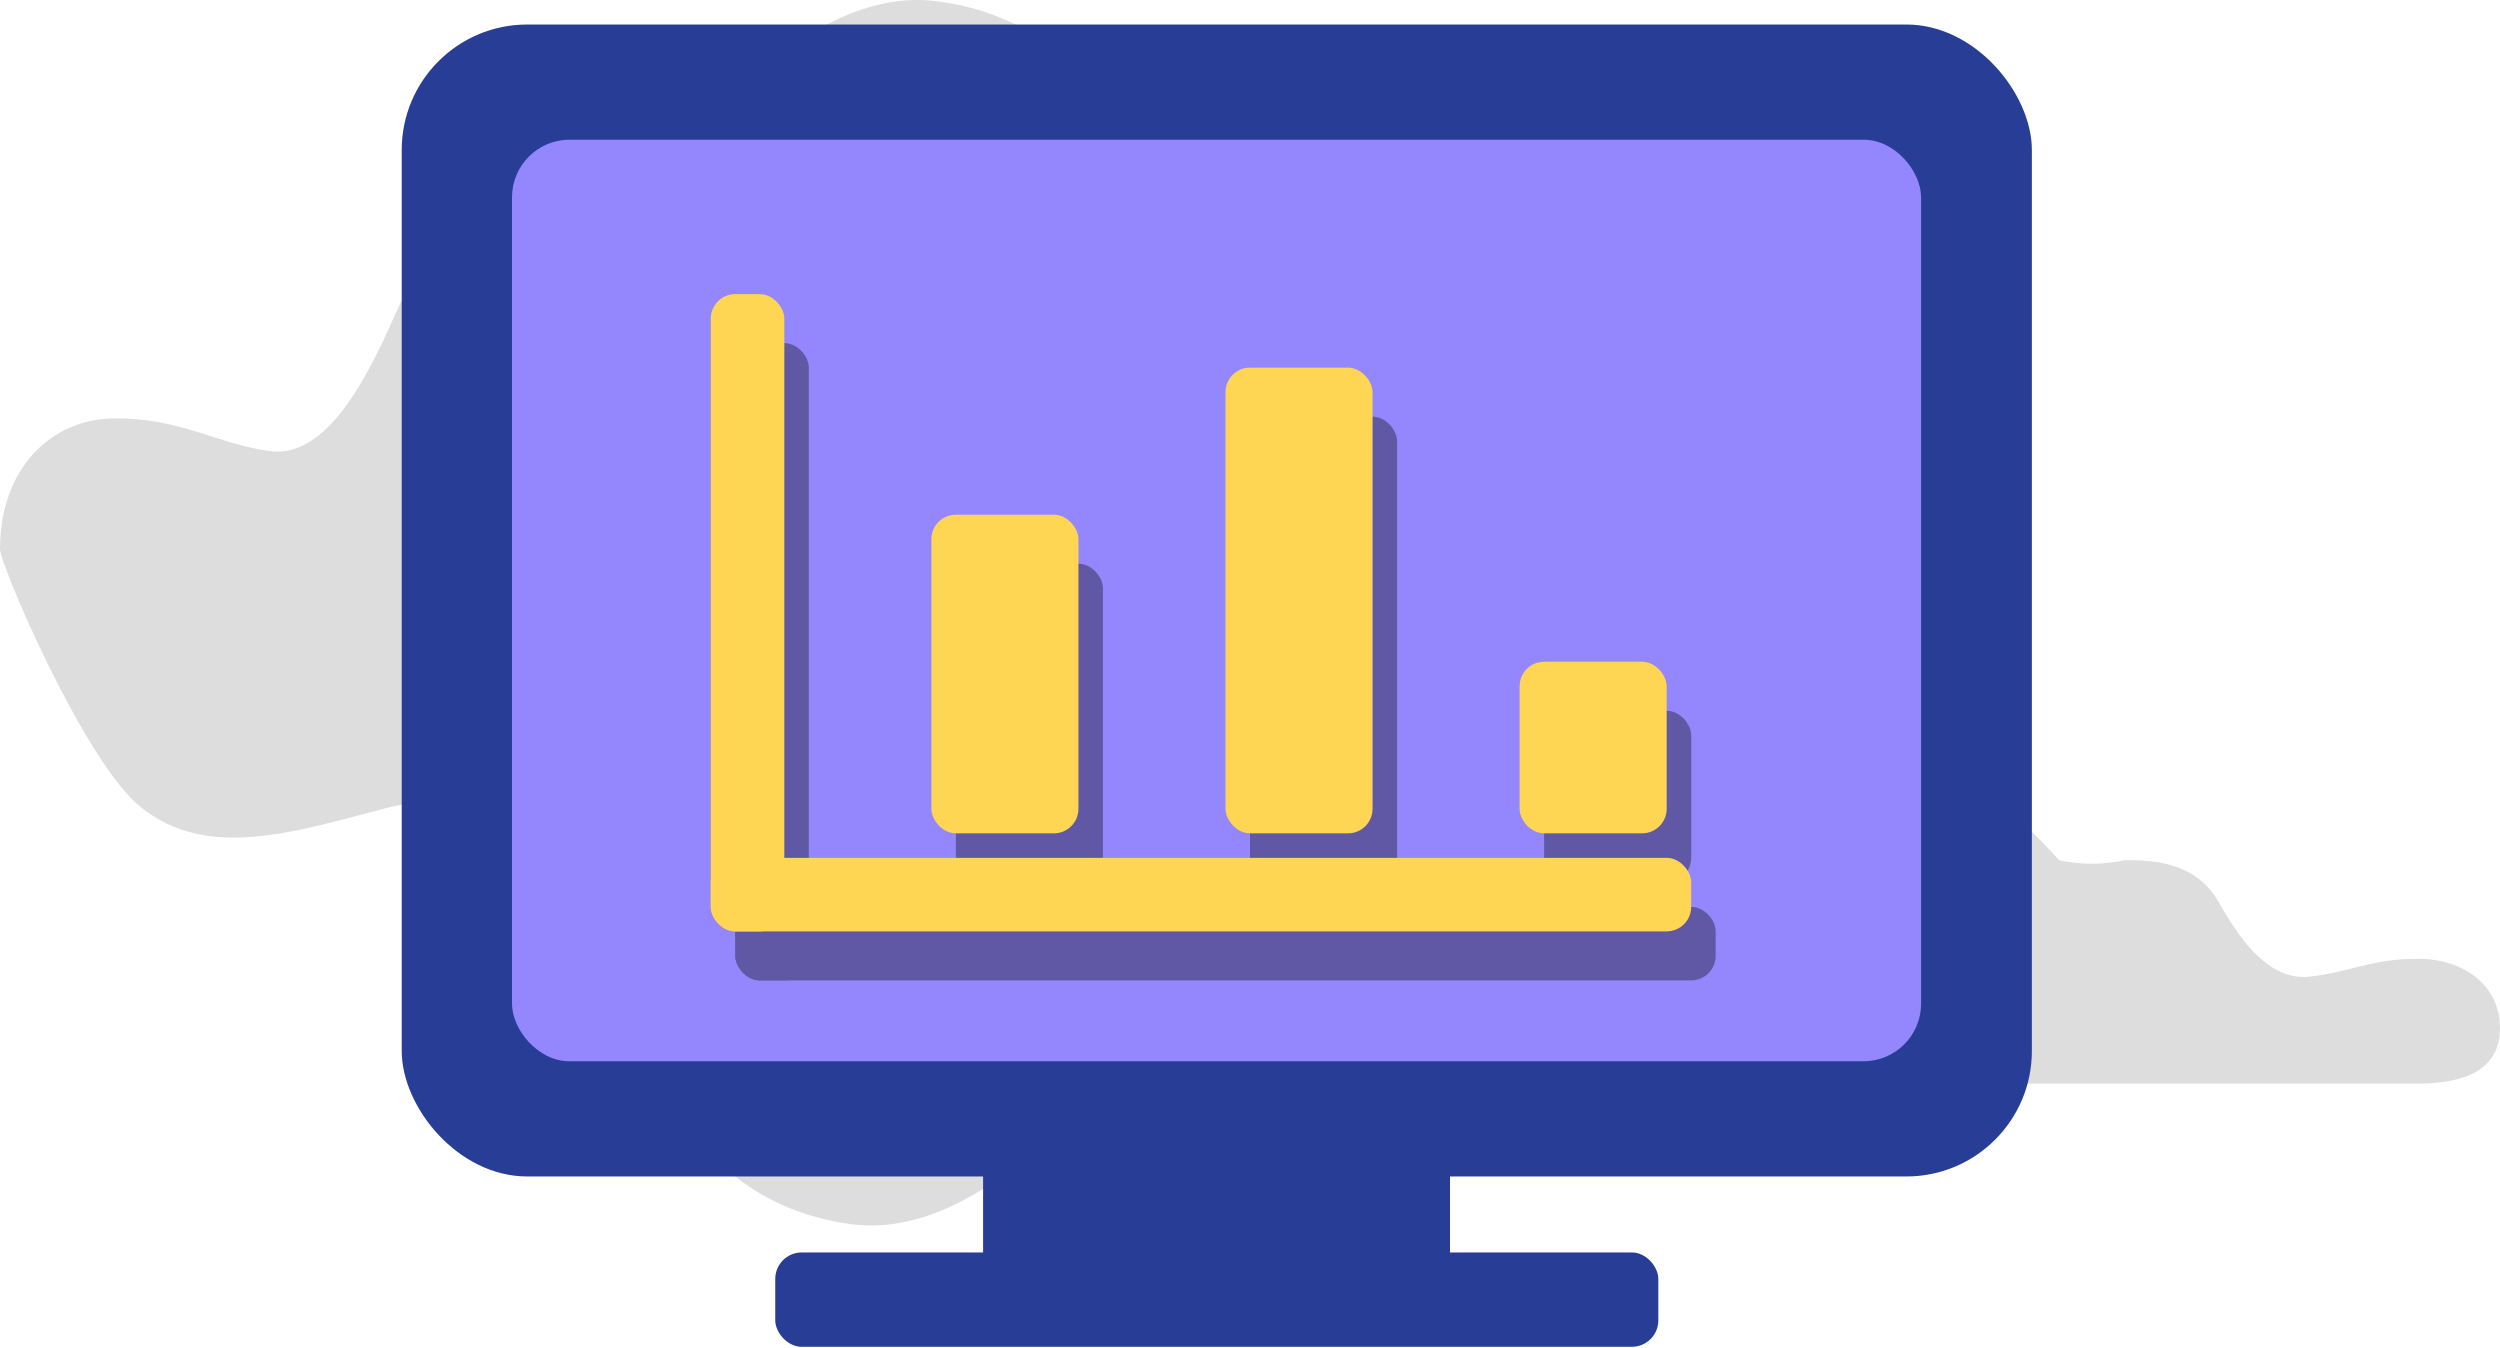 <?xml version="1.0" encoding="UTF-8"?>
<svg width="102px" height="55px" viewBox="0 0 102 55" version="1.1" xmlns="http://www.w3.org/2000/svg" xmlns:xlink="http://www.w3.org/1999/xlink">
    <!-- Generator: Sketch 53.2 (72643) - https://sketchapp.com -->
    <title>metrics-icon</title>
    <desc>Created with Sketch.</desc>
    <g id="metrics-icon" stroke="none" stroke-width="1" fill="none" fill-rule="evenodd">
        <path d="M97.857,39.118 C95.913,37.981 93.552,38.545 90.676,39.118 C88.213,39.571 85.729,38.438 84.457,36.281 C83.485,34.571 82.513,30.606 77.276,30.033 C73.817,29.664 70.357,32.481 67.986,35.095 C67.106,35.289 66.194,35.289 65.314,35.095 C64.342,35.095 62.448,35.095 61.486,36.796 C60.524,38.496 59.367,40.012 57.774,39.847 C56.18,39.682 55.267,39.118 53.352,39.118 C51.438,39.118 50,40.236 50,41.946 C50,43.656 51.438,44.21 53.352,44.21 L91.638,44.21 C91.638,44.21 97.857,44.025 100.918,44.025 C103.979,44.025 99.771,40.236 97.857,39.118 Z" id="Path" fill="#DDDDDD" fill-rule="nonzero" transform="translate(76, 37.105) scale(-1, 1) translate(-76, -37.105) "></path>
        <g id="Asset-3" fill-rule="nonzero">
            <path d="M67.471,17.055 C64.781,14.925 61.421,15.99 57.381,17.055 C53.917,17.901 50.424,15.774 48.641,11.732 C47.301,8.551 45.951,1.086 38.561,0.062 C33.701,-0.63 28.831,4.639 25.501,9.523 C24.251,10.255 22.801,9.616 21.751,9.616 C20.411,9.616 17.751,9.616 16.371,12.796 C14.991,15.977 13.371,18.731 11.191,18.412 C9.011,18.093 7.631,17.081 4.941,17.081 C3.227,16.935 1.591,18.061 0.691,20.009 C0.221,20.949 -0.02,22.06 0.001,23.189 C-0.005,23.921 0.079,24.649 0.251,25.345 C0.681,27.567 4.131,31.479 6.001,32.956 C8.691,35.086 12.051,34.021 16.081,32.956 C19.546,32.106 23.04,34.234 24.821,38.279 C26.171,41.46 27.511,48.925 34.911,49.936 C39.771,50.641 44.631,45.372 47.971,40.475 C49.211,39.756 50.671,40.395 51.711,40.395 C53.061,40.395 55.711,40.395 57.091,37.215 C58.471,34.034 60.091,31.28 62.271,31.599 C64.451,31.919 65.831,32.93 68.521,32.93 C71.211,32.93 73.231,30.814 73.231,27.607 C73.251,27.011 69.781,18.878 67.471,17.055 Z" id="Path" fill="#DDDDDD" transform="translate(36.616, 25) rotate(-180) translate(-36.616, -25) "></path>
            <rect id="Rectangle" fill="#283E96" x="16.39" y="1" width="66.51" height="47" rx="5.12"></rect>
            <rect id="Rectangle" fill="#283E96" x="40.11" y="46.23" width="19.05" height="6.33" rx="1.01"></rect>
            <rect id="Rectangle" fill="#283E96" x="31.63" y="51.1" width="36.03" height="3.85" rx="1.08"></rect>
            <rect id="Rectangle" fill="#9487FD" x="20.89" y="5.7" width="57.49" height="37.6" rx="2.35"></rect>
        </g>
        <g id="chart-bar" opacity="0.35" transform="translate(30, 14)" fill="#000000">
            <rect id="Rectangle" x="9" y="9" width="6" height="13" rx="1"></rect>
            <rect id="Rectangle" x="21" y="3" width="6" height="19" rx="1"></rect>
            <rect id="Rectangle" x="33" y="15" width="6" height="7" rx="1"></rect>
            <rect id="Rectangle" x="0" y="0" width="3" height="26" rx="1"></rect>
            <rect id="Rectangle" x="0" y="23" width="40" height="3" rx="1"></rect>
        </g>
        <g id="chart-bar" transform="translate(29, 12)" fill="#FFD654">
            <rect id="Rectangle" x="9" y="9" width="6" height="13" rx="1"></rect>
            <rect id="Rectangle" x="21" y="3" width="6" height="19" rx="1"></rect>
            <rect id="Rectangle" x="33" y="15" width="6" height="7" rx="1"></rect>
            <rect id="Rectangle" x="0" y="0" width="3" height="26" rx="1"></rect>
            <rect id="Rectangle" x="0" y="23" width="40" height="3" rx="1"></rect>
        </g>
    </g>
</svg>